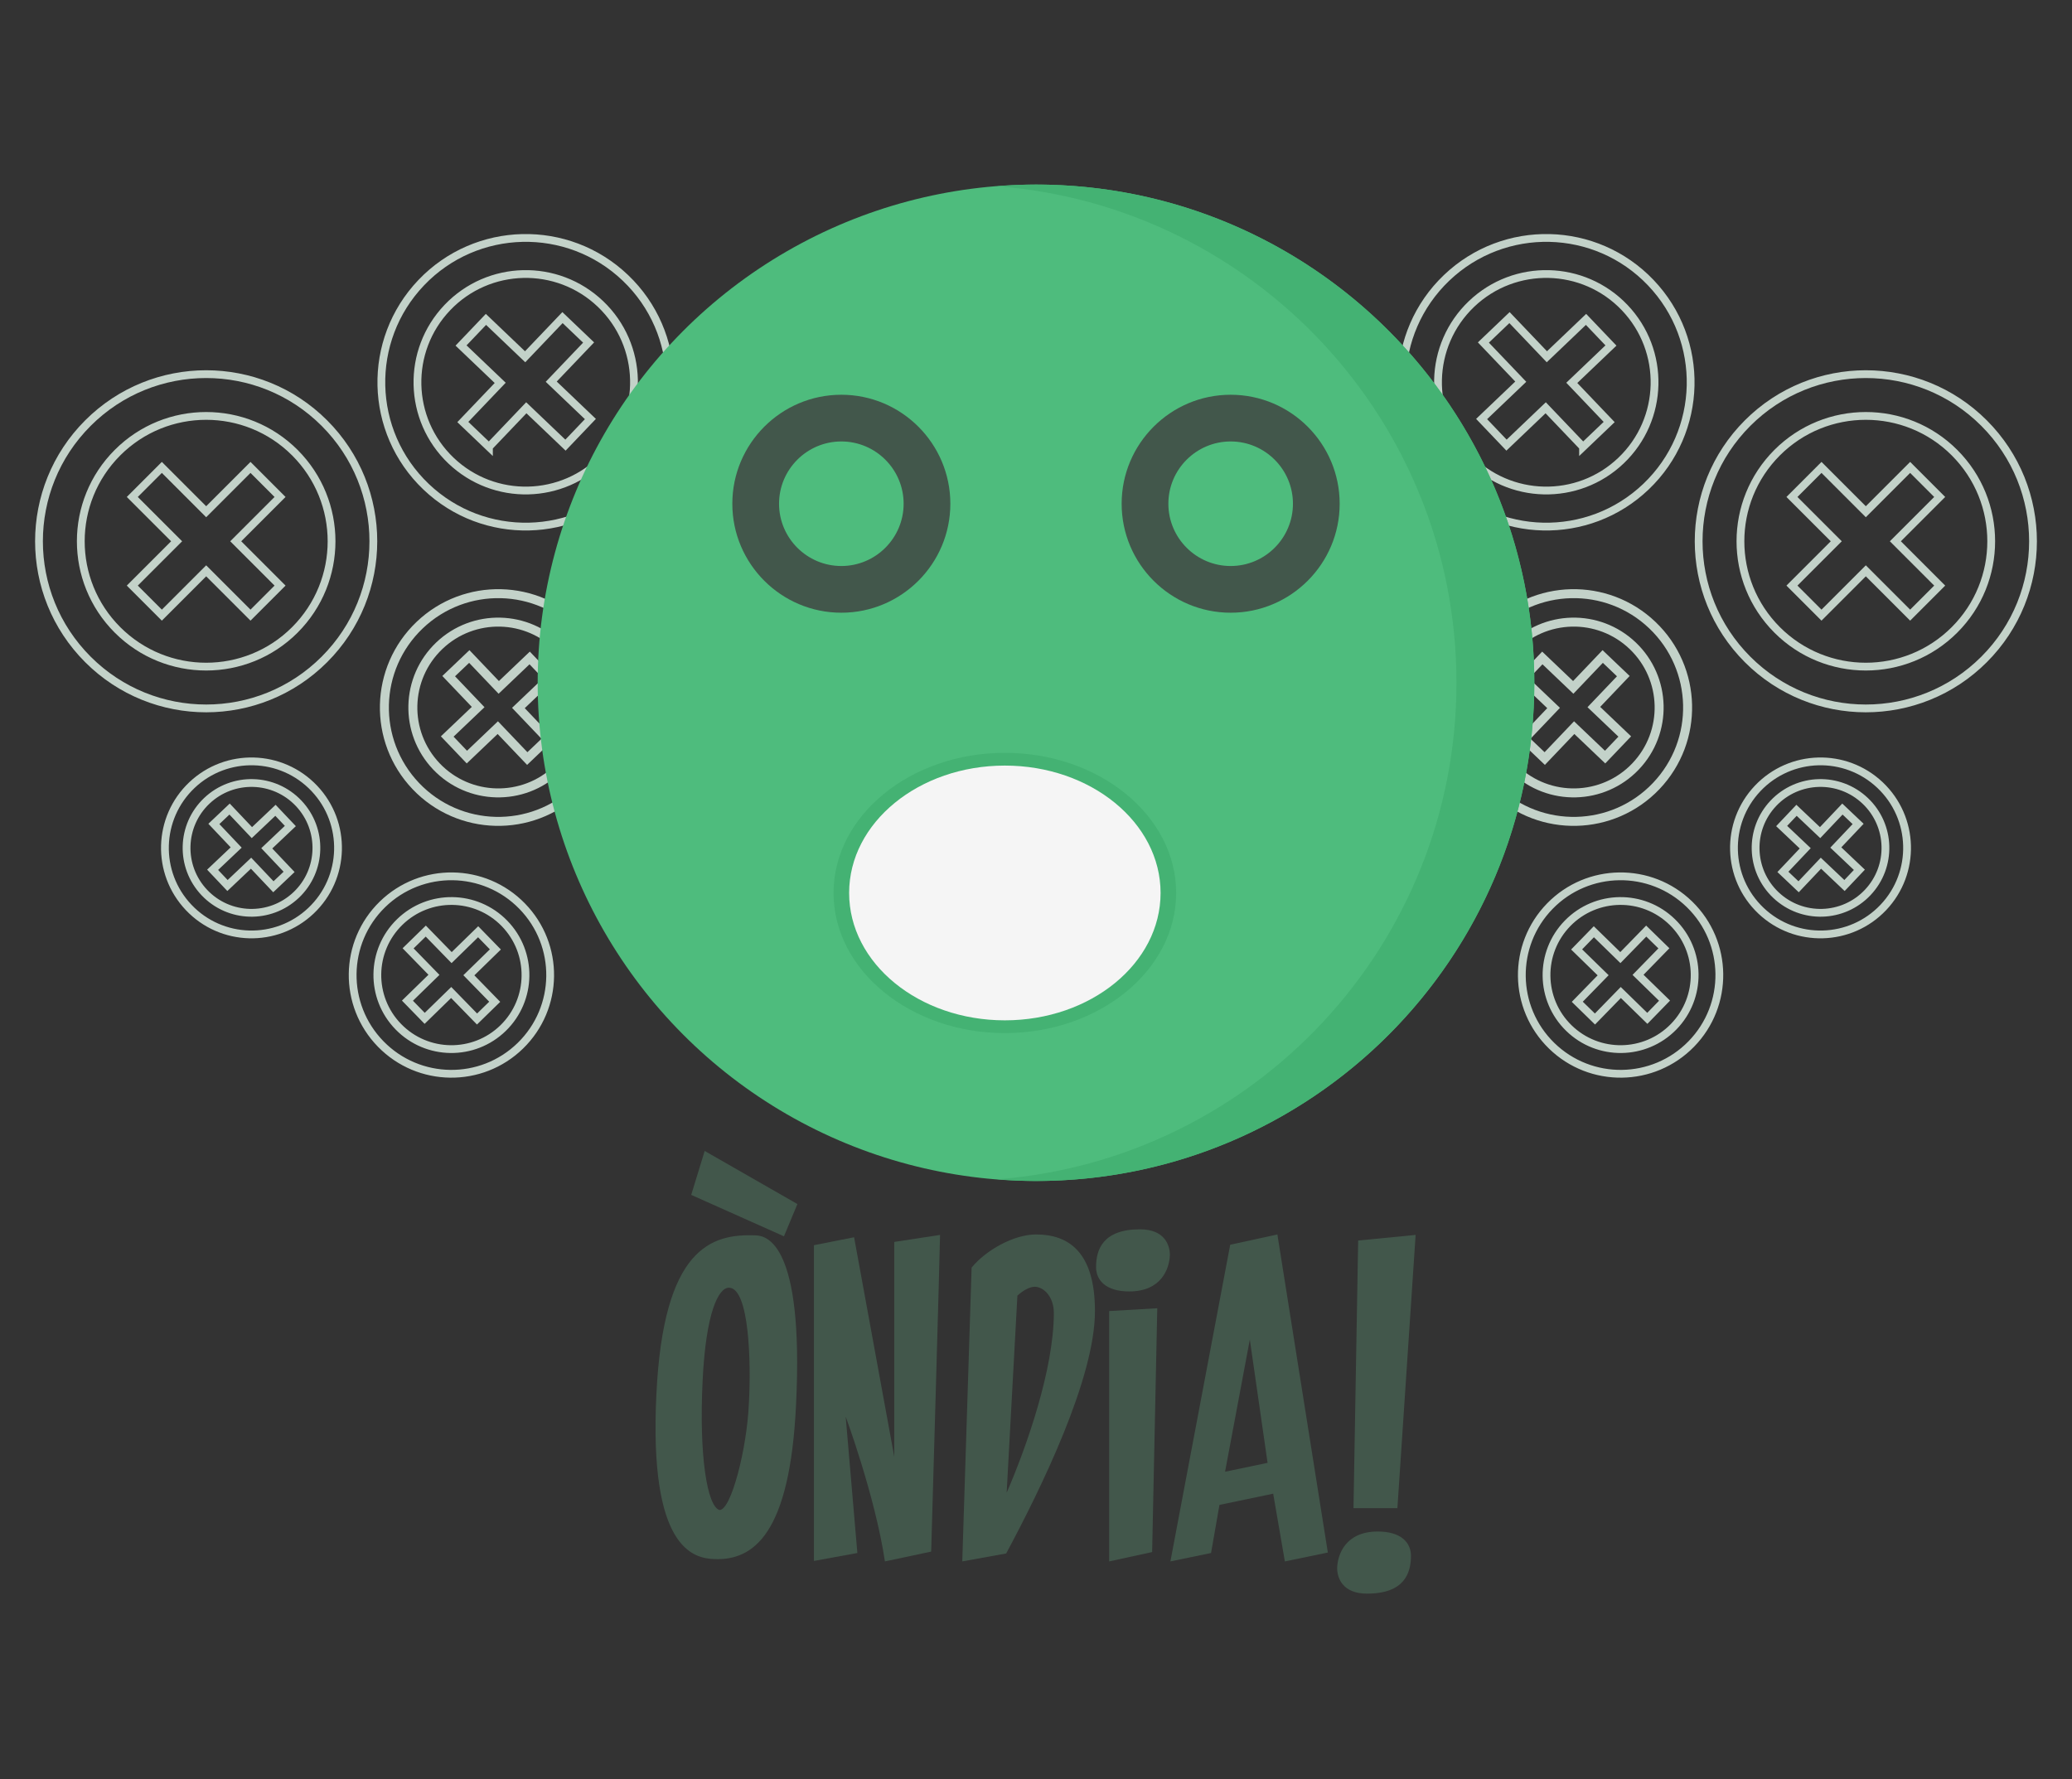 <?xml version="1.0" encoding="UTF-8" standalone="no"?>
<!-- Created with Inkscape (http://www.inkscape.org/) -->

<svg
   xmlns:dc="http://purl.org/dc/elements/1.1/"
   xmlns:cc="http://creativecommons.org/ns#"
   xmlns:rdf="http://www.w3.org/1999/02/22-rdf-syntax-ns#"
   xmlns:svg="http://www.w3.org/2000/svg"
   xmlns="http://www.w3.org/2000/svg"
   xmlns:sodipodi="http://sodipodi.sourceforge.net/DTD/sodipodi-0.dtd"
   xmlns:inkscape="http://www.inkscape.org/namespaces/inkscape"
   width="266.106"
   height="228.536"
   id="svg4681"
   version="1.1"
   inkscape:version="0.48.4 r9939"
   sodipodi:docname="groupClosed.svg">
  <rect width="100%" height="100%" fill="#333333" stroke="none"/>
  <defs
     id="defs4683" />
  <sodipodi:namedview
     id="base"
     pagecolor="#ffffff"
     bordercolor="#666666"
     borderopacity="1.0"
     inkscape:pageopacity="0.0"
     inkscape:pageshadow="2"
     inkscape:zoom="1.979899"
     inkscape:cx="195.85524"
     inkscape:cy="123.56264"
     inkscape:document-units="px"
     inkscape:current-layer="capa1"
     showgrid="false"
     fit-margin-top="0"
     fit-margin-left="0"
     fit-margin-right="0"
     fit-margin-bottom="0"
     inkscape:window-width="1280"
     inkscape:window-height="985"
     inkscape:window-x="1366"
     inkscape:window-y="0"
     inkscape:window-maximized="1"
     showguides="true"
     inkscape:guide-bbox="true" />
  <g
     inkscape:label="Capa 1"
     inkscape:groupmode="layer"
     id="capa1"
     transform="translate(-6.144,-373.652)">
    <g
       id="g3500"
       transform="translate(-1.142,0)">
      <g
         id="g3460-7"
         transform="matrix(-1,0,0,1,280.678,0)">
        <path
           style="fill:none;stroke:#c3d2c9;stroke-width:1;stroke-miterlimit:4;stroke-opacity:1;stroke-dasharray:none"
           inkscape:connector-curvature="0"
           clip-rule="evenodd"
           d="m 18.581,458.366 c -8.384,-8.384 -8.384,-21.979 0,-30.363 8.387,-8.384 21.979,-8.384 30.366,0 8.384,8.384 8.384,21.979 0,30.363 -8.387,8.386 -21.979,8.386 -30.366,0 z m 26.571,-26.568 c -6.29,-6.289 -16.486,-6.289 -22.773,0 -6.29,6.289 -6.29,16.484 0,22.773 6.288,6.289 16.483,6.289 22.773,0 6.288,-6.289 6.288,-16.484 0,-22.773 z m -17.08,20.876 -3.795,-3.796 5.693,-5.693 -5.693,-5.693 3.795,-3.796 5.693,5.694 5.693,-5.694 3.795,3.796 -5.693,5.693 5.693,5.693 -3.795,3.796 -5.693,-5.694 -5.693,5.694 z"
           id="path3269-10-8" />
        <path
           style="fill:none;stroke:#c3d2c9;stroke-width:1;stroke-miterlimit:4;stroke-opacity:1;stroke-dasharray:none"
           inkscape:connector-curvature="0"
           clip-rule="evenodd"
           d="m 62.002,436.172 c -7.408,-7.07 -7.682,-18.806 -0.612,-26.214 7.072,-7.408 18.807,-7.682 26.216,-0.612 7.408,7.07 7.682,18.807 0.612,26.214 -7.072,7.409 -18.806,7.683 -26.216,0.612 z m 22.404,-23.473 c -5.557,-5.303 -14.36,-5.097 -19.661,0.459 -5.304,5.556 -5.098,14.358 0.459,19.661 5.555,5.303 14.357,5.097 19.661,-0.459 5.302,-5.556 5.096,-14.358 -0.459,-19.661 z m -14.326,18.367 -3.353,-3.201 4.8,-5.03 -5.029,-4.8 3.2,-3.354 5.03,4.801 4.8,-5.031 3.353,3.201 -4.8,5.029 5.029,4.8 -3.2,3.354 -5.03,-4.801 -4.8,5.031 z"
           id="path3269-1-7" />
        <path
           style="fill:none;stroke:#c3d2c9;stroke-width:1;stroke-miterlimit:4;stroke-opacity:1;stroke-dasharray:none"
           inkscape:connector-curvature="0"
           clip-rule="evenodd"
           d="m 56.178,507.762 c -4.889,-5.015 -4.787,-13.046 0.228,-17.935 5.017,-4.889 13.046,-4.787 17.937,0.228 4.889,5.016 4.787,13.046 -0.228,17.935 -5.017,4.89 -13.046,4.788 -17.937,-0.228 z m 15.895,-15.494 c -3.668,-3.762 -9.69,-3.839 -13.452,-0.171 -3.763,3.667 -3.839,9.69 -0.171,13.452 3.667,3.762 9.689,3.839 13.452,0.171 3.761,-3.668 3.838,-9.69 0.171,-13.452 z m -10.246,12.202 -2.213,-2.271 3.405,-3.32 -3.32,-3.405 2.27,-2.214 3.32,3.406 3.405,-3.321 2.213,2.271 -3.405,3.32 3.32,3.405 -2.27,2.214 -3.32,-3.406 -3.405,3.321 z"
           id="path3269-1-0-0" />
        <path
           style="fill:none;stroke:#c3d2c9;stroke-width:1.153;stroke-miterlimit:4;stroke-opacity:1;stroke-dasharray:none"
           inkscape:connector-curvature="0"
           clip-rule="evenodd"
           d="m 81.371,475.128 c -5.847,5.574 -15.106,5.353 -20.679,-0.494 -5.574,-5.849 -5.353,-15.106 0.494,-20.681 5.847,-5.574 15.106,-5.353 20.679,0.494 5.575,5.848 5.353,15.106 -0.494,20.681 z M 63.709,456.599 c -4.385,4.182 -4.551,11.125 -0.371,15.51 4.181,4.386 11.124,4.552 15.51,0.371 4.385,-4.18 4.551,-11.124 0.371,-15.51 -4.181,-4.385 -11.125,-4.551 -15.51,-0.371 z m 13.94,11.973 -2.647,2.523 -3.784,-3.97 -3.97,3.784 -2.524,-2.646 3.971,-3.784 -3.785,-3.97 2.647,-2.523 3.784,3.97 3.97,-3.784 2.524,2.646 -3.971,3.784 3.785,3.97 z"
           id="path3269-1-0-3-1" />
        <path
           style="fill:none;stroke:#c3d2c9;stroke-width:1;stroke-miterlimit:4;stroke-opacity:1;stroke-dasharray:none"
           inkscape:connector-curvature="0"
           clip-rule="evenodd"
           d="m 31.511,490.218 c -4.221,-4.458 -4.029,-11.494 0.428,-15.715 4.459,-4.221 11.494,-4.029 15.716,0.428 4.221,4.458 4.029,11.494 -0.428,15.715 -4.459,4.222 -11.494,4.03 -15.716,-0.428 z m 14.127,-13.376 c -3.167,-3.344 -8.444,-3.487 -11.787,-0.321 -3.344,3.166 -3.488,8.443 -0.321,11.787 3.166,3.344 8.442,3.487 11.787,0.321 3.343,-3.166 3.487,-8.443 0.321,-11.787 z m -9.135,10.564 -1.911,-2.018 3.027,-2.866 -2.866,-3.027 2.018,-1.911 2.866,3.027 3.027,-2.867 1.911,2.018 -3.027,2.866 2.866,3.027 -2.018,1.911 -2.866,-3.027 -3.027,2.867 z"
           id="path3269-1-0-1-1" />
      </g>
      <g
         id="g3460">
        <path
           style="fill:none;stroke:#c3d2c9;stroke-width:1;stroke-miterlimit:4;stroke-opacity:1;stroke-dasharray:none"
           inkscape:connector-curvature="0"
           clip-rule="evenodd"
           d="m 18.581,458.366 c -8.384,-8.384 -8.384,-21.979 0,-30.363 8.387,-8.384 21.979,-8.384 30.366,0 8.384,8.384 8.384,21.979 0,30.363 -8.387,8.386 -21.979,8.386 -30.366,0 z m 26.571,-26.568 c -6.29,-6.289 -16.486,-6.289 -22.773,0 -6.29,6.289 -6.29,16.484 0,22.773 6.288,6.289 16.483,6.289 22.773,0 6.288,-6.289 6.288,-16.484 0,-22.773 z m -17.08,20.876 -3.795,-3.796 5.693,-5.693 -5.693,-5.693 3.795,-3.796 5.693,5.694 5.693,-5.694 3.795,3.796 -5.693,5.693 5.693,5.693 -3.795,3.796 -5.693,-5.694 -5.693,5.694 z"
           id="path3269-10" />
        <path
           style="fill:none;stroke:#c3d2c9;stroke-width:1;stroke-miterlimit:4;stroke-opacity:1;stroke-dasharray:none"
           inkscape:connector-curvature="0"
           clip-rule="evenodd"
           d="m 62.002,436.172 c -7.408,-7.07 -7.682,-18.806 -0.612,-26.214 7.072,-7.408 18.807,-7.682 26.216,-0.612 7.408,7.07 7.682,18.807 0.612,26.214 -7.072,7.409 -18.806,7.683 -26.216,0.612 z m 22.404,-23.473 c -5.557,-5.303 -14.36,-5.097 -19.661,0.459 -5.304,5.556 -5.098,14.358 0.459,19.661 5.555,5.303 14.357,5.097 19.661,-0.459 5.302,-5.556 5.096,-14.358 -0.459,-19.661 z m -14.326,18.367 -3.353,-3.201 4.8,-5.03 -5.029,-4.8 3.2,-3.354 5.03,4.801 4.8,-5.031 3.353,3.201 -4.8,5.029 5.029,4.8 -3.2,3.354 -5.03,-4.801 -4.8,5.031 z"
           id="path3269-1" />
        <path
           style="fill:none;stroke:#c3d2c9;stroke-width:1;stroke-miterlimit:4;stroke-opacity:1;stroke-dasharray:none"
           inkscape:connector-curvature="0"
           clip-rule="evenodd"
           d="m 56.178,507.762 c -4.889,-5.015 -4.787,-13.046 0.228,-17.935 5.017,-4.889 13.046,-4.787 17.937,0.228 4.889,5.016 4.787,13.046 -0.228,17.935 -5.017,4.89 -13.046,4.788 -17.937,-0.228 z m 15.895,-15.494 c -3.668,-3.762 -9.69,-3.839 -13.452,-0.171 -3.763,3.667 -3.839,9.69 -0.171,13.452 3.667,3.762 9.689,3.839 13.452,0.171 3.761,-3.668 3.838,-9.69 0.171,-13.452 z m -10.246,12.202 -2.213,-2.271 3.405,-3.32 -3.32,-3.405 2.27,-2.214 3.32,3.406 3.405,-3.321 2.213,2.271 -3.405,3.32 3.32,3.405 -2.27,2.214 -3.32,-3.406 -3.405,3.321 z"
           id="path3269-1-0" />
        <path
           style="fill:none;stroke:#c3d2c9;stroke-width:1.153;stroke-miterlimit:4;stroke-opacity:1;stroke-dasharray:none"
           inkscape:connector-curvature="0"
           clip-rule="evenodd"
           d="m 81.371,475.128 c -5.847,5.574 -15.106,5.353 -20.679,-0.494 -5.574,-5.849 -5.353,-15.106 0.494,-20.681 5.847,-5.574 15.106,-5.353 20.679,0.494 5.575,5.848 5.353,15.106 -0.494,20.681 z M 63.709,456.599 c -4.385,4.182 -4.551,11.125 -0.371,15.51 4.181,4.386 11.124,4.552 15.51,0.371 4.385,-4.18 4.551,-11.124 0.371,-15.51 -4.181,-4.385 -11.125,-4.551 -15.51,-0.371 z m 13.94,11.973 -2.647,2.523 -3.784,-3.97 -3.97,3.784 -2.524,-2.646 3.971,-3.784 -3.785,-3.97 2.647,-2.523 3.784,3.97 3.97,-3.784 2.524,2.646 -3.971,3.784 3.785,3.97 z"
           id="path3269-1-0-3" />
        <path
           style="fill:none;stroke:#c3d2c9;stroke-width:1;stroke-miterlimit:4;stroke-opacity:1;stroke-dasharray:none"
           inkscape:connector-curvature="0"
           clip-rule="evenodd"
           d="m 31.511,490.218 c -4.221,-4.458 -4.029,-11.494 0.428,-15.715 4.459,-4.221 11.494,-4.029 15.716,0.428 4.221,4.458 4.029,11.494 -0.428,15.715 -4.459,4.222 -11.494,4.03 -15.716,-0.428 z m 14.127,-13.376 c -3.167,-3.344 -8.444,-3.487 -11.787,-0.321 -3.344,3.166 -3.488,8.443 -0.321,11.787 3.166,3.344 8.442,3.487 11.787,0.321 3.343,-3.166 3.487,-8.443 0.321,-11.787 z m -9.135,10.564 -1.911,-2.018 3.027,-2.866 -2.866,-3.027 2.018,-1.911 2.866,3.027 3.027,-2.867 1.911,2.018 -3.027,2.866 2.866,3.027 -2.018,1.911 -2.866,-3.027 -3.027,2.867 z"
           id="path3269-1-0-1" />
      </g>
    </g>
    <g
       style="font-size:33.28px;font-style:normal;font-variant:normal;font-weight:normal;font-stretch:normal;line-height:110%;letter-spacing:0px;word-spacing:0px;fill:#42574b;fill-opacity:1;stroke:none;font-family:georgia;-inkscape-font-specification:georgia"
       id="text3037">
      <path
         d="m 108.382,554.071 c 1.02,-20.82 -3.84,-21.66 -5.16,-21.72 -5.76,-0.24 -11.88,1.62 -12.78,20.46 -0.96,19.68 4.68,21 7.38,21.12 5.16,0.24 9.78,-3.3 10.56,-19.86 m -8.58,-15 c 2.58,0.12 2.82,9.66 2.52,14.88 -0.24,5.76 -2.28,13.74 -3.78,13.68 -1.56,-0.48 -2.64,-6.9 -2.16,-16.62 0.42,-8.76 2.04,-12 3.42,-11.94"
         style="font-size:60px;text-align:start;line-height:110%;writing-mode:lr-tb;text-anchor:start;fill:#42574b;font-family:PINTANINA;-inkscape-font-specification:PINTANINA"
         id="path3010" />
      <path
         d="m 110.675,533.611 0,40.56 5.58,-1.02 -1.5,-17.52 c 0,0 3.78,10.2 5.04,18.6 l 5.94,-1.26 c 0,0 1.14,-39.36 1.14,-40.68 l -5.88,0.9 0,27.6 -5.16,-28.2 -5.16,1.02"
         style="font-size:60px;text-align:start;line-height:110%;writing-mode:lr-tb;text-anchor:start;fill:#42574b;font-family:PINTANINA;-inkscape-font-specification:PINTANINA"
         id="path3012" />
      <path
         d="m 146.768,542.071 c 0,-7.62 -3.42,-9.84 -7.56,-9.84 -2.88,0 -6.48,2.04 -8.28,4.26 l -1.2,37.74 5.64,-1.02 c 4.5,-8.4 11.4,-22.5 11.4,-31.14 m -11.34,23.34 1.38,-25.32 c 0.78,-0.72 1.62,-1.14 2.22,-1.14 1.14,0 2.46,1.26 2.46,3.36 0,7.2 -3.48,17.16 -6.06,23.1"
         style="font-size:60px;text-align:start;line-height:110%;writing-mode:lr-tb;text-anchor:start;fill:#42574b;font-family:PINTANINA;-inkscape-font-specification:PINTANINA"
         id="path3014" />
      <path
         d="m 154.772,541.711 -6.18,0.36 0,32.16 5.52,-1.2 0.66,-31.32 m -2.22,-10.14 c -4.8,0 -5.64,2.64 -5.64,4.86 0,1.68 1.26,3.12 4.26,3.12 4.14,0 5.16,-2.94 5.22,-4.68 0,-1.32 -0.72,-3.3 -3.84,-3.3"
         style="font-size:60px;text-align:start;line-height:110%;writing-mode:lr-tb;text-anchor:start;fill:#42574b;font-family:PINTANINA;-inkscape-font-specification:PINTANINA"
         id="path3016" />
      <path
         d="m 170.199,532.231 -6.06,1.32 -7.68,40.68 5.22,-1.08 1.08,-6.18 6.9,-1.44 1.5,8.7 5.52,-1.14 -6.48,-40.86 m -6.72,30.48 3.18,-16.98 2.28,15.84 -5.46,1.14"
         style="font-size:60px;text-align:start;line-height:110%;writing-mode:lr-tb;text-anchor:start;fill:#42574b;font-family:PINTANINA;-inkscape-font-specification:PINTANINA"
         id="path3018" />
      <path
         d="m 179.972,567.391 5.64,0 2.34,-35.1 -7.38,0.72 -0.6,34.38 m 1.74,10.98 c -3.12,0 -3.84,-1.98 -3.84,-3.3 0.06,-1.74 1.08,-4.68 5.22,-4.68 3,0 4.26,1.44 4.26,3.12 0,2.22 -0.84,4.86 -5.64,4.86"
         style="font-size:60px;text-align:start;line-height:110%;writing-mode:lr-tb;text-anchor:start;fill:#42574b;font-family:PINTANINA;-inkscape-font-specification:PINTANINA"
         id="path3020" />
    </g>
    <rect
       style="color:#000000;fill:none;stroke:none;stroke-width:2.535;marker:none;visibility:visible;display:inline;overflow:visible;enable-background:accumulate"
       id="rect3804"
       width="264.465"
       height="228.536"
       x="6.965"
       y="373.652" />
    <g
       id="g3146"
       transform="translate(-205.519,19.888)">
      <circle
         sodipodi:ry="64"
         sodipodi:rx="64"
         sodipodi:cy="64"
         sodipodi:cx="64"
         style="font-size:60.179px;font-style:normal;font-variant:normal;font-weight:normal;font-stretch:normal;line-height:110%;letter-spacing:0px;word-spacing:0px;fill:#4ebc7d;fill-opacity:1;stroke:none;font-family:Sawasdee;-inkscape-font-specification:Sawasdee"
         cx="64"
         cy="64"
         r="64"
         id="circle5"
         d="M 128,64 C 128,99.346 99.346,128 64,128 28.654,128 0,99.346 0,64 0,28.654 28.654,0 64,0 c 35.346,0 64,28.654 64,64 z"
         transform="translate(280.716,377.474)" />
      <path
         inkscape:connector-curvature="0"
         style="font-size:60.179px;font-style:normal;font-variant:normal;font-weight:normal;font-stretch:normal;line-height:110%;letter-spacing:0px;word-spacing:0px;fill:#44b273;fill-opacity:1;stroke:none;font-family:Sawasdee;-inkscape-font-specification:Sawasdee"
         d="m 344.716,377.474 c -1.686,0 -3.35,0.085 -5,0.213 33.008,2.555 59,30.124 59,63.787 0,33.663 -25.992,61.232 -59,63.787 1.65,0.128 3.314,0.213 5,0.213 35.348,0 64,-28.652 64,-64 0,-35.348 -28.652,-64 -64,-64 z"
         id="path7" />
      <g
         style="font-size:60.179px;font-style:normal;font-variant:normal;font-weight:normal;font-stretch:normal;line-height:110%;letter-spacing:0px;word-spacing:0px;fill:#42574b;fill-opacity:1;stroke:none;font-family:Sawasdee;-inkscape-font-specification:Sawasdee"
         id="g9"
         transform="translate(280.716,377.474)">
        <path
           inkscape:connector-curvature="0"
           style="fill:#42574b;fill-opacity:1"
           d="m 39,55 c -7.721,0 -14,-6.279 -14,-14 0,-7.721 6.279,-14 14,-14 7.721,0 14,6.279 14,14 0,7.721 -6.279,14 -14,14 z m 0,-22 c -4.411,0 -8,3.589 -8,8 0,4.411 3.589,8 8,8 4.411,0 8,-3.589 8,-8 0,-4.411 -3.589,-8 -8,-8 z"
           id="path11" />
        <path
           inkscape:connector-curvature="0"
           style="fill:#42574b;fill-opacity:1"
           d="m 89,55 c -7.721,0 -14,-6.279 -14,-14 0,-7.721 6.279,-14 14,-14 7.721,0 14,6.279 14,14 0,7.721 -6.279,14 -14,14 z m 0,-22 c -4.411,0 -8,3.589 -8,8 0,4.411 3.589,8 8,8 4.411,0 8,-3.589 8,-8 0,-4.411 -3.589,-8 -8,-8 z"
           id="path13" />
      </g>
      <path
         inkscape:connector-curvature="0"
         style="font-size:60.179px;font-style:normal;font-variant:normal;font-weight:normal;font-stretch:normal;line-height:110%;letter-spacing:0px;word-spacing:0px;fill:#44b273;fill-opacity:1;stroke:none;font-family:Sawasdee;-inkscape-font-specification:Sawasdee"
         d="m 340.716,486.474 c -12.131,0 -22,-8.075 -22,-18 0,-9.925 9.869,-18 22,-18 12.131,0 22,8.075 22,18 0,9.925 -9.869,18 -22,18 z"
         id="path15" />
      <ellipse
         sodipodi:ry="16.363001"
         sodipodi:rx="20"
         sodipodi:cy="91"
         sodipodi:cx="60"
         style="font-size:60.179px;font-style:normal;font-variant:normal;font-weight:normal;font-stretch:normal;line-height:110%;letter-spacing:0px;word-spacing:0px;fill:#f5f5f5;fill-opacity:1;stroke:none;font-family:Sawasdee;-inkscape-font-specification:Sawasdee"
         cx="60"
         cy="91"
         rx="20"
         ry="16.363"
         id="ellipse17"
         d="m 80,91 c 0,9.037 -8.954,16.363 -20,16.363 -11.046,0 -20,-7.326 -20,-16.363 0,-9.037 8.954,-16.363 20,-16.363 11.046,0 20,7.326 20,16.363 z"
         transform="translate(280.716,377.474)" />
    </g>
    <path
       style="fill-rule:evenodd;stroke:none;fill:none"
       inkscape:connector-curvature="0"
       clip-rule="evenodd"
       d="m 585.25,681.176 c -99.97,-99.97 -99.97,-262.066 0,-362.037 100.002,-99.97 262.067,-99.97 362.068,0 99.97,99.971 99.97,262.067 0,362.037 -100.001,99.985 -262.066,99.985 -362.068,0 z m 316.817,-316.786 c -75.001,-74.985 -196.565,-74.985 -271.535,0 -75.001,74.985 -75.001,196.55 0,271.535 74.97,74.986 196.534,74.986 271.535,0 74.971,-74.986 74.971,-196.55 0,-271.535 z m -203.659,248.91 -45.251,-45.266 67.876,-67.877 -67.876,-67.876 45.251,-45.267 67.876,67.892 67.877,-67.892 45.25,45.267 -67.876,67.876 67.876,67.877 -45.25,45.266 -67.877,-67.892 -67.876,67.892 z"
       id="path3269" />
    <g
       style="font-size:33.28px;font-style:normal;font-variant:normal;font-weight:normal;font-stretch:normal;line-height:110%;letter-spacing:0px;word-spacing:0px;fill:#42574b;fill-opacity:1;stroke:none;font-family:georgia;-inkscape-font-specification:georgia"
       id="text3037-2"
       transform="matrix(0.306,-0.735,0.735,0.306,-299.195,399.523)">
      <path
         d="m 41.85,534.989 5.64,0 2.161,-17.1 -7.38,0.72 -0.421,16.38"
         style="font-size:60px;text-align:start;line-height:110%;writing-mode:lr-tb;text-anchor:start;fill:#42574b;font-family:PINTANINA;-inkscape-font-specification:PINTANINA"
         id="path3029"
         inkscape:connector-curvature="0"
         sodipodi:nodetypes="ccccc" />
    </g>
  </g>
</svg>
